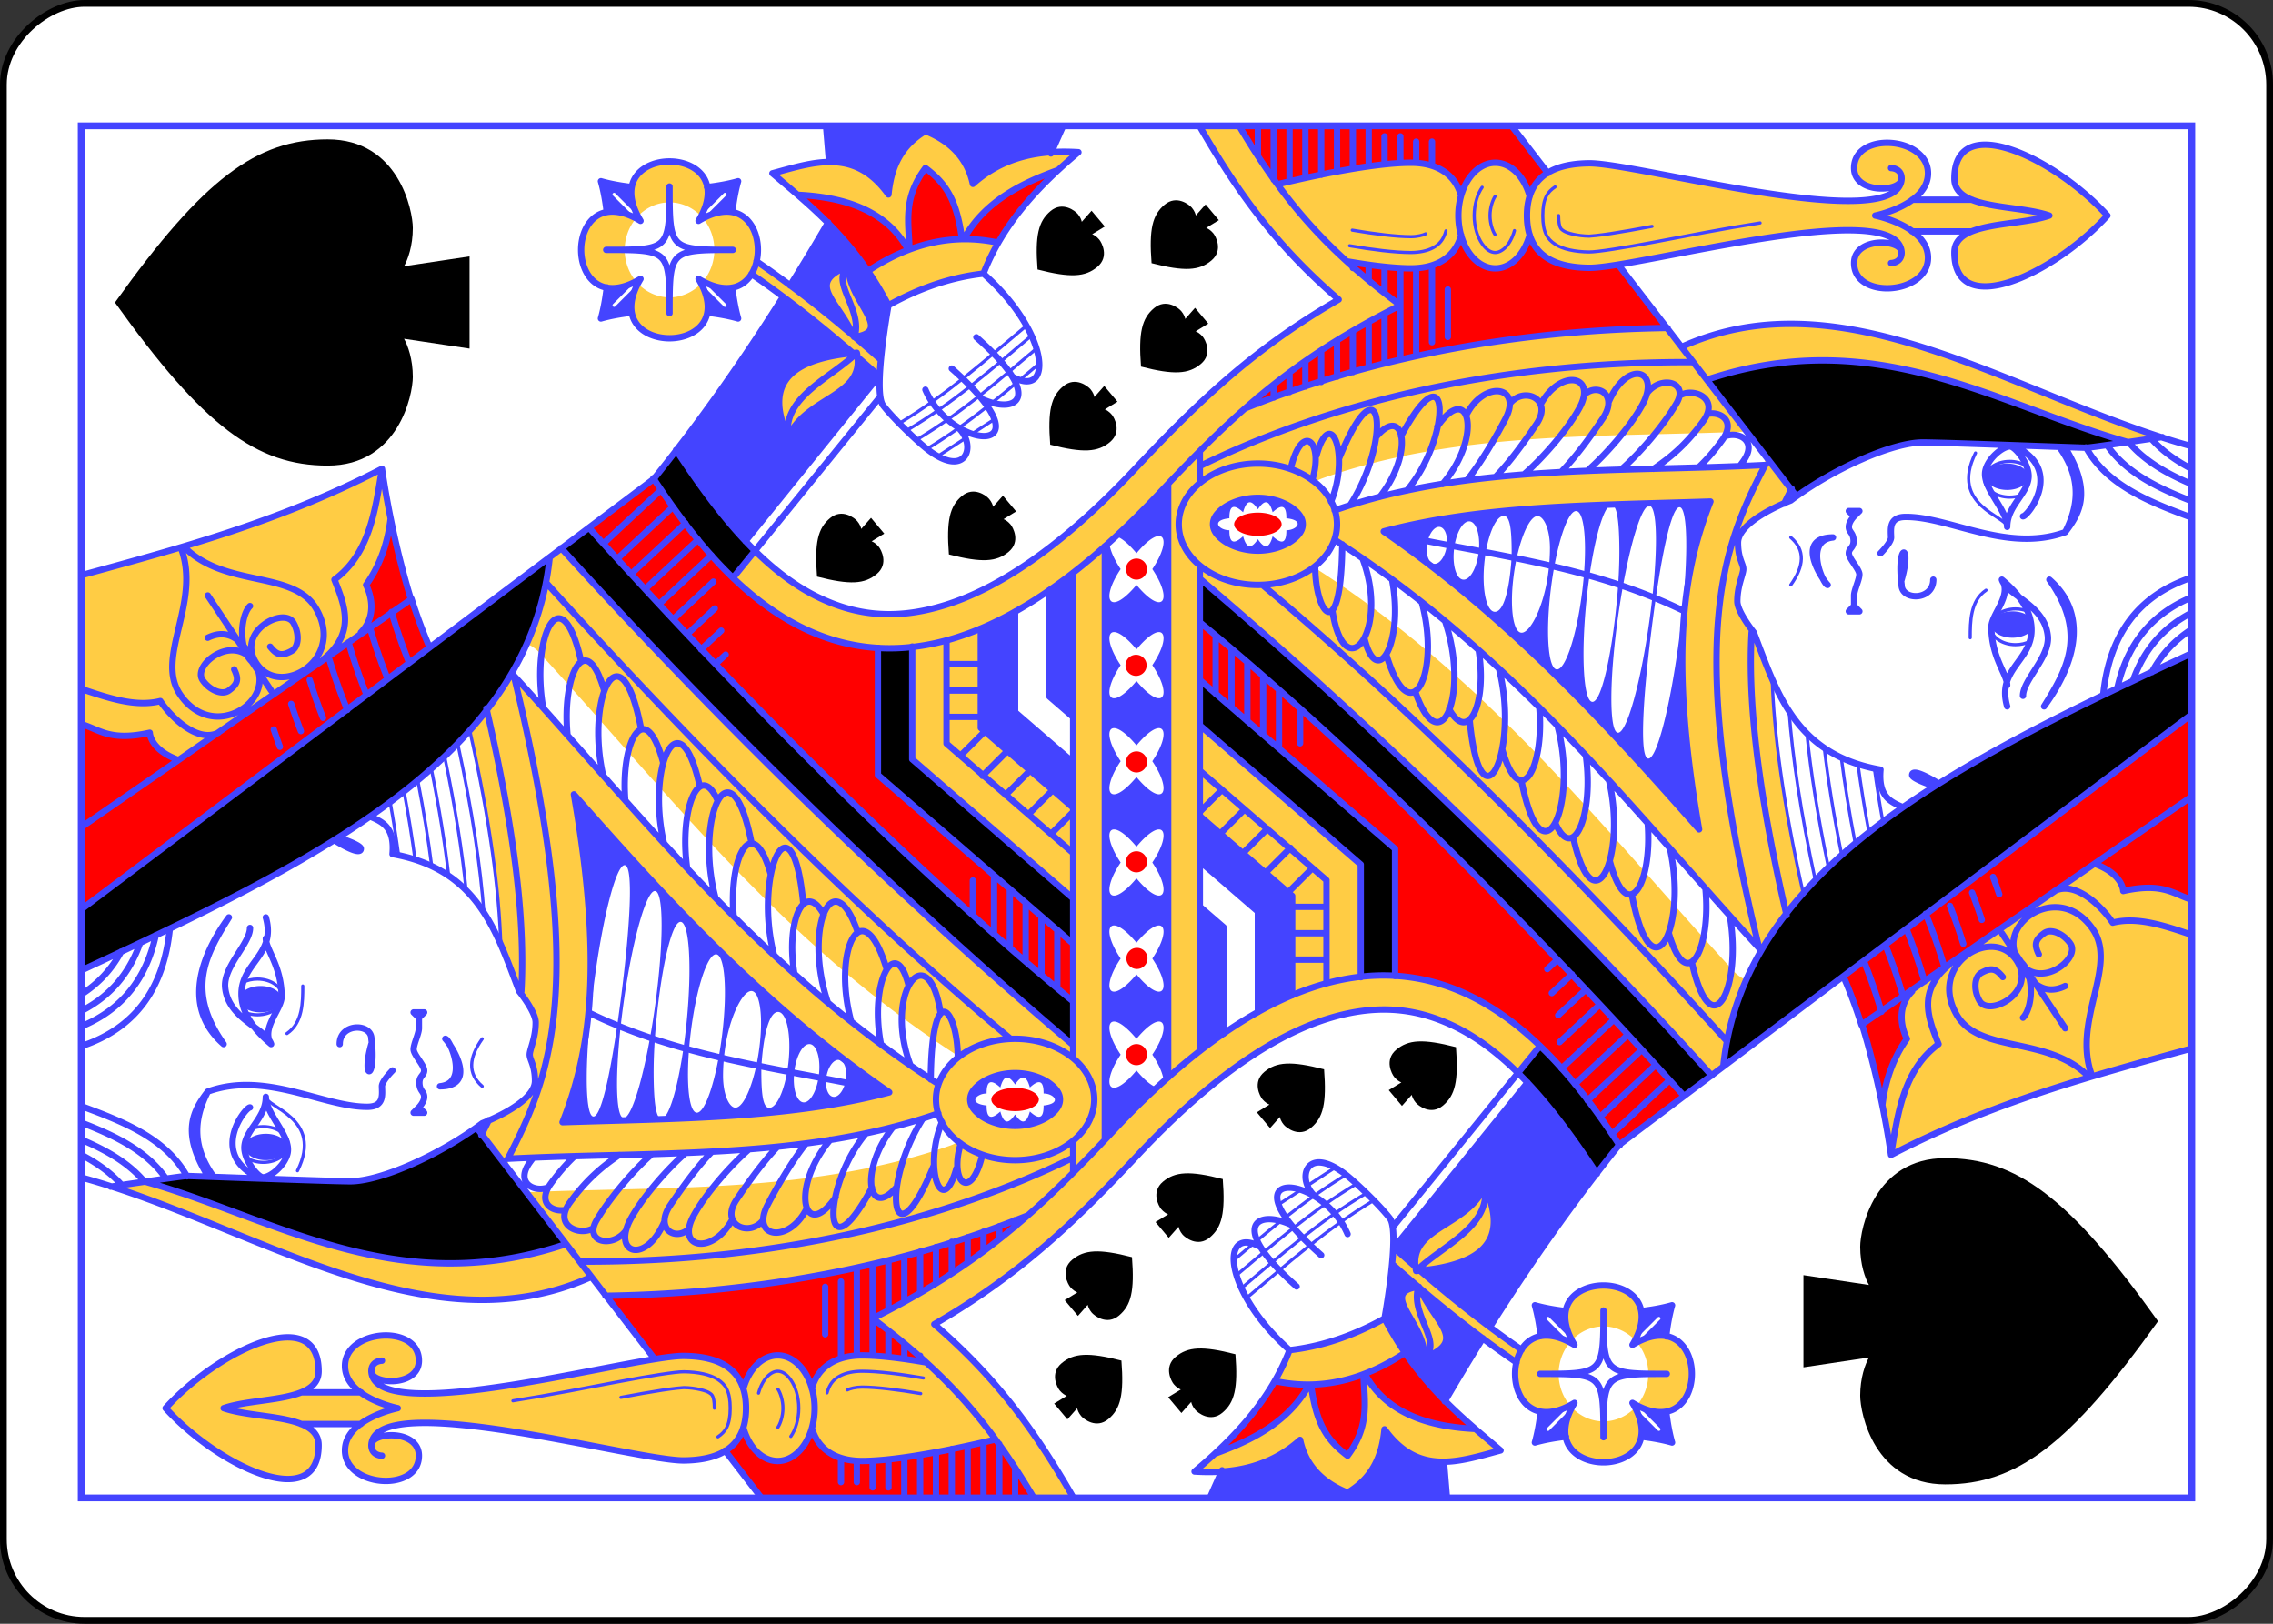 <?xml version="1.0" encoding="UTF-8" standalone="no"?>
<svg
   class="card"
   face="QS"
   height="2.5in"
   preserveAspectRatio="none"
   viewBox="-120 -168 336 240"
   width="3.5in"
   version="1.1"
   id="svg72"
   sodipodi:docname="QSr.svg"
   inkscape:version="1.1.2 (b8e25be833, 2022-02-05)"
   xmlns:inkscape="http://www.inkscape.org/namespaces/inkscape"
   xmlns:sodipodi="http://sodipodi.sourceforge.net/DTD/sodipodi-0.dtd"
   xmlns:xlink="http://www.w3.org/1999/xlink"
   xmlns="http://www.w3.org/2000/svg"
   xmlns:svg="http://www.w3.org/2000/svg">
  <rect x="-120" y="-168" width="336" height="240" fill="#333333" stroke="none"/>
  <sodipodi:namedview
     id="namedview74"
     pagecolor="#ffffff"
     bordercolor="#666666"
     borderopacity="1.0"
     inkscape:pageshadow="2"
     inkscape:pageopacity="0.0"
     inkscape:pagecheckerboard="0"
     inkscape:document-units="in"
     showgrid="false"
     inkscape:zoom="1.5446429"
     inkscape:cx="168"
     inkscape:cy="120.41618"
     inkscape:window-width="1366"
     inkscape:window-height="705"
     inkscape:window-x="-8"
     inkscape:window-y="-8"
     inkscape:window-maximized="1"
     inkscape:current-layer="svg72" />
  <defs
     id="defs36">
    <symbol
       id="SSQ"
       viewBox="-600 -600 1200 1200"
       preserveAspectRatio="xMinYMid">
      <path
         d="m 0,-500 c 350,250 460,400 460,600 0,200 -200,240 -250,240 -100,0 -155,-55 -110,-40 l 30,200 h -260 l 30,-200 c 45,-15 -10,40 -110,40 -50,0 -250,-40 -250,-240 0,-200 110,-350 460,-600 z"
         fill="#000000"
         id="path2" />
    </symbol>
    <symbol
       id="SQ6"
       preserveAspectRatio="none"
       viewBox="0 0 1300 2000">
      <path
         stroke="#4444ff"
         stroke-linecap="round"
         stroke-linejoin="round"
         stroke-width="3"
         fill="none"
         d="m 986.603,811.202 17.525,26.837 m 3.576,5.477 14.288,21.88 m -28.503,-64.528 c 12.595,20.813 26.365,39.794 40.672,57.94 m 3.681,4.637 c 6.057,7.579 12.2,15.026 18.38,22.414 m 3.579,4.268 c 4.936,5.872 9.889,11.716 14.837,17.57 m -72.351,-116.419 c 25.655,42.892 56.331,77.957 86.527,113.771 m -77.496,-122.804 c 26.598,44.899 58.724,81.183 90.152,118.553 M 1018.211,775.405 C 1045.438,820.52 1078.197,857.015 1110,895 M 91.99,409.09 c 5.346,34.4 12.365,69.897 17.979,99.543 5.614,29.646 9.608,54.847 9.523,62.492 -0.145,13.187 -2.604,25.095 -7.352,32.221 C 107.393,610.471 101.334,615 85,615 68.666,615 62.607,610.471 57.859,603.346 m 37.371,-91.922 c 2.783,14.698 5.162,28.283 6.813,38.99 1.65,10.708 2.461,19.517 2.449,20.547 -0.126,11.422 -3.037,21.371 -4.834,24.068 -1.554,2.333 -1.961,2.671 -3.316,3.332 C 94.986,599.022 91.781,600 85,600 m 14.244,41.859 C 113.484,645.758 120,654.053 120,660 c 0,3.875 -2.134,8.183 -8.246,12.461 C 105.642,676.739 95.97,680 85,680 74.03,680 64.358,676.739 58.246,672.461 m 41.23,34.303 c 8.836,2.486 12.848,6.436 15.93,11.998 C 118.488,724.324 120,732.046 120,740 c 0,15.201 -2.706,36.775 -6.41,58.111 M 102.949,660.283 C 99.903,662.338 92.86,665 85,665 c -7.997,0 -15.198,-2.76 -18.152,-4.828 m 35.438,65.859 C 103.523,728.265 105,733.947 105,740 c 0,13.42 -2.566,34.674 -6.189,55.545 M 726.76,368.279 C 639.854,387.672 574.693,396.008 524.839,397.575 M 715.613,356.589 C 649.941,370.779 597.123,378.462 554.168,381.631 m 148.87,-37.371 c -49.768,10.383 -91.885,16.912 -127.756,20.523 M 690.788,331.769 c -38.303,7.698 -71.908,13.042 -101.508,16.491 m 90.858,-29.388 c -30.036,5.827 -57.089,10.165 -81.515,13.253 m 71.583,-26.359 c -23.347,4.37 -44.834,7.816 -64.642,10.458 m 54.01,-23.508 c -18.048,3.239 -34.946,5.91 -50.783,8.073 M 390,380 c 11.945,-13.956 27.221,-12.698 45,0 m 5,-185 c 10,15 30,15 45,15 m -175,-5 c 50,25 60,-30 70,-30 m -29.98,-12.945 c 1.143,3.178 1.786,6.766 1.786,10.564 0,13.036 -7.581,23.604 -16.933,23.604 -9.352,0 -16.933,-10.568 -16.933,-23.604 0,-5.798 1.5,-11.108 3.988,-15.217 m 166.631,-3.796 c 1.908,3.82 3.026,8.463 3.026,13.47 0,13.036 -7.581,23.604 -16.933,23.604 -9.352,0 -16.933,-10.568 -16.933,-23.604 0,-4.033 0.725,-7.829 2.004,-11.149"
         id="path5" />
      <use
         xlink:href="#SSQ"
         height="90"
         width="90"
         transform="rotate(-40,1839.128,-1080.183)"
         id="use7"
         x="0"
         y="0" />
      <use
         xlink:href="#SSQ"
         height="90"
         width="90"
         transform="rotate(-40,1990.491,-1034.426)"
         id="use9"
         x="0"
         y="0" />
      <use
         xlink:href="#SSQ"
         height="90"
         width="90"
         transform="rotate(-40,1927.754,-904.799)"
         id="use11"
         x="0"
         y="0" />
      <use
         xlink:href="#SSQ"
         height="90"
         width="90"
         transform="rotate(-40,1772.612,-846.143)"
         id="use13"
         x="0"
         y="0" />
      <use
         xlink:href="#SSQ"
         height="90"
         width="90"
         transform="rotate(-40,1588.733,-751.274)"
         id="use15"
         x="0"
         y="0" />
      <use
         xlink:href="#SSQ"
         height="90"
         width="90"
         transform="rotate(-40,1406.516,-784.925)"
         id="use17"
         x="0"
         y="0" />
    </symbol>
    <symbol
       id="SQ5"
       preserveAspectRatio="none"
       viewBox="0 0 1300 2000">
      <path
         stroke="#4444ff"
         stroke-linecap="round"
         stroke-linejoin="round"
         stroke-width="6"
         fill="none"
         d="M 435,885 A 57.5,75 0 0 1 377.5,960 57.5,75 0 0 1 320,885 57.5,75 0 0 1 377.5,810 57.5,75 0 0 1 435,885 v 0 m -17.923,55 h 458.949 m -567.756,0 h 28.757 m 2.463,30 H 901.478 M 131.845,543.196 351.035,374.589 M 6.9310566e-5,644.615 44.832,610.129 M 1138.166,665.182 c -60.174,-37.999 -118.041,-78.629 -172.87,-122.725 m 243.284,165.45 c -20.188,-11.785 -40.16,-23.815 -59.891,-36.121 M 557.518,-3.5577172e-4 965.446,542.578 M 1299.729,1059.765 c -68.477,39.278 -116.733,76.573 -164.284,131.813 -44.949,-77.848 -93.918,-130.607 -160.209,-192.689 -76.06,-71.231 -114.274,-131.591 -129.371,-180.426 -15.097,-48.834 -8.908,-86.603 7.949,-120.969 28.317,-57.727 91.513,-102.355 139.07,-133.864 M 499.685,0.037 C 598.837,212.453 698.514,423.778 890.342,443.851 M 364.365,812.312 C 320.077,685.414 328.509,542.63 321.336,404.177 c 76.717,39.852 163.357,77.441 457.882,5.761 C 644.587,533.127 501.693,642.054 392.457,811.847 M 355.977,456.125 c 29.63,11.748 64.921,21.562 110.043,25.154 51.306,4.084 115.563,0.486 200.578,-14.406 -98.578,87.128 -198.392,177.482 -282.246,298.861 -24.965,-94.927 -24.797,-201.063 -28.375,-309.609 v 0 M 867.343,440.406 C 719.63,574.076 560.439,730.575 436.094,879.438 M 223.892,472.869 c -0.823,183.169 37.986,343.482 98.116,466.271 M 191.498,496.713 c 2.086,150.922 30.405,286.392 75.553,398.739 M 429.507,939.468 C 578.783,763.04 746.552,593.77 899.911,454.841 M 470.355,940.012 C 595.553,787.076 764.145,621.017 918.956,481.379 M 525,940 685,755 H 805.419 M 567.926,940.05 699.861,787.5 H 806.65 M 611.465,939.39 714.723,820 h 97.264 M 654.392,939.439 729.584,852.5 h 93.897 M 697.397,939.399 744.445,885 h 95.046 M 740.075,939.736 759.307,917.5 H 860 M 906.392,629.423 1063.785,756.677 M 871.924,617.813 1043.244,757.011 M 459.619,481.348 C 414.869,573.513 406.452,669.627 385,765 M 303.656,-0.002 C 259.093,162.789 138.614,327.078 209.423,483.473 m 30.677,-25.194 C 187.085,297.86 265.541,182.854 300.096,58.96 M 805.811,330.134 c 14.888,-6.445 30.422,-12.16 46.149,-17.214 M 0.097,902.739 C 71.866,860.067 117.037,820.617 170,750 c 50,100 99.857,155.164 176.979,227.389 281.561,263.684 94.151,409.611 -13.084,480.469 M 377.5,842.5 c 4.423,0 9.318,2.003 14.867,9.24 C 397.916,858.978 402.5,871.022 402.5,885 c 0,13.978 -4.584,26.022 -10.133,33.26 C 386.818,925.497 381.923,927.5 377.5,927.5 c -4.423,0 -9.318,-2.003 -14.867,-9.24 C 357.084,911.022 352.5,898.978 352.5,885 c 0,-13.978 4.584,-26.022 10.133,-33.26 C 368.182,844.503 373.077,842.5 377.5,842.5 v 0 M 1130,765 c 16.819,30.213 26.654,60.208 30,90 47.231,18.324 82.887,51.837 115,90 2.342,-37.044 -4.297,-71.387 -30,-100 23.35,-4.999 40.003,-20.019 50,-45 -14.528,-24.402 -35.976,-32.699 -60,-35 44.875,-32.167 30.267,-71.339 20,-110 -32.963,38.744 -63.867,77.98 -125,110 v 0 m 170,-59.167 -34.324,2.86 m 34.324,221.862 -26.171,-11.632 m -81.102,-82.498 c 37.699,20.42 54.567,59.519 65.28,89.01 M 1182.969,784.923 c 26.555,-0.869 48.454,-6.172 77.031,15.077 -14.637,19.516 -30.136,29.721 -67.201,34.643 m 41.83,-155.485 c -1.994,40.389 -12.783,83.276 -52.204,104.577 m -20.082,-38.311 c 26.538,39.875 36.074,80.877 26.979,123.434 M 1130,765 c 0,0 -82.168,-15 -95,-5 -12.832,10 -32.969,31.307 -40,40 -31.97,39.527 3.645,49.729 20,30 m 35,-30 c -59.312,25.45 -64.226,120.615 20,25 m -28.807,28.529 c -14.944,32.294 0.758,60.301 58.5,-5.248 m -37.508,34.31 C 1040.994,921.292 1103.755,918.144 1160,855 m -96.748,-99.2 c 33.572,-37.624 66.287,-76.827 96.446,-120.735 m -81.24,122.622 c 32.493,-36.683 64.095,-75.006 93.255,-117.826 M 1085,735 c -4.952,-58.002 -25.404,-90.068 -80,-65 38.526,16.691 38.617,74.158 80,65 v 0 m -80,-65 c 37.807,-6.254 56.14,40.797 80,65 m 15,-2.668 c 35,-15 50.673,-47.071 67.282,-5 -32.282,-2.084 -62.282,45 -67.282,5 v 0 m 0.066,0.514 c 26.326,8.267 52.462,-23.905 67.216,-5.514 M 1155,585 C 1080,630 1080,485 1155,530 c -45,-75 100,-75 55,0 75,-45 75,100 10e-5,55 45,75 -100,75 -55,10e-6 v 0 M 1242.5,557.5 c -60,0 -60,0 -60,-60 0,60 0,60 -60,60 60,0 60,0 60,60 0,-60 0,-60 60,-60 v 0 m -119.526,-36.157 c -1.248,-10.594 -3.073,-20.44 -5.474,-28.843 8.577,2.45 18.654,4.3 29.498,5.55 m -0.243,118.928 c -10.751,1.249 -20.742,3.09 -29.255,5.522 2.422,-8.479 4.258,-18.424 5.507,-29.126 m 118.941,-0.388 c 1.25,10.85 3.1,20.933 5.552,29.514 -8.414,-2.404 -18.273,-4.23 -28.883,-5.478 m -0.041,-119.038 c 10.625,-1.248 20.499,-3.076 28.924,-5.483 -2.415,8.453 -4.247,18.364 -5.495,29.029 M 357.959,386.261 c -4.785,-2.306 -9.524,-4.688 -14.283,-7.126 m 404.393,4.804 C 622.451,413.088 538.889,420.538 479.792,417.078 m -123.802,39.051 c 29.627,11.745 64.914,21.559 110.029,25.15 51.303,4.084 115.556,0.486 200.564,-14.404 C 568.012,554 468.16,644.256 384.25,765.713 359.238,670.907 359.539,564.676 355.99,456.129 v 0 M 85,135 c 10.787,31.13 5,90 35,90 65,0 20,-95 -35,-145 -55,50 -100,145 -35,145 30,0 24.213,-58.87 35,-90 v 0 M 40,285 c 0,0 0,-10 10,-10 12.881,0 15,45 -10,45 -35,0 -30,-70 5,-70 30,0 40,50 40,50 0,0 10,-50 40,-50 35,0 40,70 5,70 -25,0 -22.881,-45 -10,-45 10,0 10,10 10,10 m -10,-10 c -55,2.668 15,250 14.491,296.289 C 134.168,600.673 125,630 85,630 45,630 35.832,600.673 35.509,571.289 35,525 105,277.668 50,275 m 20,-10.016 v -56.65 m 30,56.855 v -56.445 m 3.206,418.649 C 121.818,632.488 135,645.167 135,660 c 0,19.33 -22.386,35 -50,35 -27.614,0 -50,-15.67 -50,-35 0,-14.83 13.177,-27.506 31.782,-32.604 M 65.931,692.476 C 41.675,699.577 35,720.74 35,740 c 0,36.244 13.136,96.133 20.364,126.343 M 128.369,800.677 C 132.147,778.914 135,756.89 135,740 c 0,-19.399 -6.772,-40.731 -31.462,-47.677 M 256.892,885 h 6.386 M 1.1417102e-4,885 28.737,885 M 245.572,870 h 11.901 M 2.5229169e-5,870 51.088,870 M 233.67,855 h 18.578 M 4.1609595e-5,855 52.54,855 M 222.93,840 h 24.093 M 7.6084636e-5,840 49.347,840 M 212.771,825 h 29.898 M 4.2336546e-5,825 46.444,825 M 203.192,810 h 34.543 M 4.0905762e-6,810 43.541,810 M 194.483,795 h 38.897 m -103.918,0 h 5.225 M -3.8457096e-5,795 40.638,795 M 186.065,780 h 42.961 m -97.242,0 h 14.514 M -3.1733115e-5,780 38.316,780 M 178.228,765 h 46.734 m -91.146,0 h 24.673 M 10,765 h 26.284 m 98.403,-15 h 86.502 M 10,750 H 34.543 M 134.977,735 h 83.018 M 15,735 h 20.123 m 97.532,-15 H 205 M 15,720 H 37.845 M 155,705 h 45 M 325,510 c -11.823,-17.571 -24.455,-31.947 -45.421,-47.163 -21.678,-15.732 -32.015,9.636 -23.863,22.705 M 325,540 c -13.684,-15.717 -40.727,-39.318 -62.257,-51.807 -20.397,-11.832 -26.523,15.099 -9.535,27.995 m 73.441,56.351 c -13.684,-15.717 -40.423,-39.856 -62.257,-51.807 -33.042,-18.086 -43.839,14.159 -2.743,31.807 m 68.033,79.606 c -13.684,-15.717 -40.423,-39.856 -62.257,-51.807 -30.812,-16.866 -37.656,16.866 -5.116,35.807 m 65.759,-18.456 c -13.861,-13.59 -33.316,-27.705 -50.773,-39.513 -22.074,-14.931 -34.105,4.474 -22.836,17.226 m 77.737,83.987 c -13.77,-13.233 -32.62,-26.885 -49.583,-38.358 -24.045,-16.263 -36.173,12.272 -19.252,25.316 m 72.12,40.26 C 319.244,673.642 295.514,659.744 277.425,650.338 c -31.27,-16.261 -36.887,20.479 -3.298,37.121 m 65.316,22.485 C 293.812,671.344 241.204,684.642 285,715 m 60.578,28.858 c -49.783,-42.234 -140.14,-42.27 -51.454,5.5 m 65.03,48.069 C 296.308,757.356 217.415,767.986 315.257,808.088 m 40.895,7.628 c -43.416,-18.163 -92.791,0.21 -43.971,13.658 m 23.615,4.177 c -36.462,-11.384 -55.926,9.427 -11.424,20.211 m -0.735,-386.375 c -7.192,-7.586 -15.51,-14.892 -25.859,-22.401 -17.521,-12.715 -26.719,0.327 -25.123,12.489 m 49.503,-29.247 c -1.318,-1.002 -2.67,-2.006 -4.059,-3.014 -19.412,-14.087 -28.607,3.442 -24.227,16.361 m 57.628,327.772 c -41.829,-32.623 -87.13,-22.987 -57.826,2.599 m 102.835,33.088 c 97.552,1.04 65.936,25.615 21.194,25.634 m -7.5,-44.952 c 31.879,-11.92 60.58,-9.172 74.958,-1.629 16.817,8.823 14.04,24.205 -26.164,30.349 M 430.55,757.732 c 58.577,-11 103.695,13.949 55.485,26.189 m -34.411,-54.317 c 67.421,-18.097 125.455,10.742 49.426,33.663 m -31.897,-55.65 c 69.253,-23.471 135.427,4.475 67.152,28.145 m -39.269,-60.029 c 50.502,-8.008 88.675,9.666 55.551,28.022 m -38.523,-47.188 c 77.254,-19.945 157.955,17.262 48.763,27.753 m -11.91,-66.01 c 57.176,-5.002 100.009,18.027 40.226,35.034 m -22.25,-52.405 c 75.248,-19.798 151.842,14.609 51.224,34.336 m -23.275,-61.119 c 55.645,-7.643 102.468,11.747 64.246,28.765 m -40.349,-50.813 c 71.57,-16.516 140.665,14.62 53.46,34.064 m -13.463,-70.602 c 57.115,-4.525 99.001,18.874 36.455,35.786 m -12.802,-56.768 c 73.88,-16.895 144.864,16.899 43.681,36.081 m -5.273,-69.844 c 57.765,-5.504 101.75,17.66 42.025,34.797 M 748.431,437.765 c 68.018,-11.92 127.591,17.439 43.802,36.027 M 645.552,273.862 C 640.452,285.479 635.593,297.26 610,295 c -14.372,81.302 -73.773,98.388 -130,120 0,0 -19.419,15.646 -29.419,15.646 C 435.581,430.646 425,425 420,425 c -5,0 -10,5 -25,5 -15,0 -30,-25 -40,-50 -30,-40 -55,-96.045 -55,-125 0,-20 5.003,-149.999 5,-155 -0.002,-3.089 -5.728,-42.446 -10.104,-72.074 m 328.037,212.395 C 616.616,250.552 609.194,264.742 615,265 c 2.734,0.121 6.97,-10.378 10.244,-19.906 m 278.917,249.721 50.564,54.175 m -64.734,-40.786 48.735,52.216 m -63.377,-39.332 48.019,51.449 m -61.73,-37.568 46.154,49.451 m -60.775,-36.544 45.963,49.246 m -60.147,-35.872 35.288,37.809 m -49.458,-24.419 24.026,25.742 m -38.824,-13.026 17.842,19.116 m -31.643,-5.332 8.928,9.566 M 482.759,925 h 55.419 m -42.282,-15 h 55.008 m -42.693,-15 h 55.829 m -42.693,-15 h 55.419 m -42.282,-15 h 55.419 M 552.956,845 H 585 m 205,-25 v 32.5 M 765,820 v 32.5 M 740,820 v 32.5 m -36.732,-19.232 22.578,22.578 m -41.757,-1.757 23.399,23.399 m -41.552,-1.552 22.783,22.783 m -40.525,-0.525 22.578,22.578 m -41.552,-1.552 20.731,20.731 M 791.296,310.755 c 15.63,-6.297 31.834,-11.835 48.115,-16.69 m -63.254,-3.714 c 15.845,-6.355 32.273,-11.933 48.765,-16.813 m -64.099,-3.053 c 16.181,-6.504 32.973,-12.196 49.824,-17.161 m -64.098,-1.096 c 16.426,-6.796 33.542,-12.736 50.759,-17.91 m -58.186,-5.144 c 11.718,-4.608 23.734,-8.797 35.842,-12.6 m -48.416,-8.347 c 8.464,-3.276 17.075,-6.335 25.756,-9.191 m -40.617,-10.697 c 5.395,-2.008 10.857,-3.949 16.37,-5.825 M 900.409,94.432 C 848.546,114.254 796.728,69.77 761.432,93.622 715,125 755,185 789.335,165.189 821.135,146.84 790,105 775,115 c -9.303,6.202 -14.888,18.309 -10,25 6.18,8.459 10.489,9.628 20,5 M 901.467,97.133 C 861.761,135.456 879.347,201.012 842.741,222.521 794.423,250.91 757.503,188.968 790.171,166.514 c 30.256,-20.796 54.606,25.324 39.12,34.554 -9.604,5.724 -22.937,5.55 -26.869,-1.743 -4.972,-9.221 -4.172,-13.613 4.102,-20.203 M 765,180 855,120 m -10,40 c -10,-10 -45.467,-11.357 -55,5 22.008,-11.038 34.763,-24.757 25,-45 m -20,110 c 25,30 50,20 75,10 24.055,32.765 64.661,38.666 105,45 M 725,130 C 715,110 740,85 755,75 749.149,51.949 757.707,26.01 766.594,0.005 M 700,90 c 10,-25 25,-25 25,-25 -8.483,-38.172 3.289,-47.867 8.187,-64.931 M 427.964,0.018 C 445.065,51.748 483.313,78.4 539.319,83.994 M 446.671,0.044 C 462.631,38.844 492.036,61.7 533.14,70.683 M 461.245,0.016 C 475.225,27.447 496.929,45.719 525.584,55.748 M 476.996,0.108 C 487.38,16.454 500.998,28.964 517.636,37.894 M 371.264,0.044 C 356.344,40.197 340.918,80.075 304.697,100.286 M 355.609,0.044 C 343.343,31.804 329.139,61.846 302.671,80.299 M 339.571,0.021 C 329.734,23.196 317.891,44.53 299.715,59.884 M 325.157,0.084 C 317.465,14.722 308.277,27.965 296.268,38.544 M 305,120 c 41.102,-25.066 61.561,-14.287 80,0 20,55 -15,110 -14.419,151.676 0.216,15.477 11.727,13.449 19.419,13.324 4.999,-0.081 15,10 15,10 M 305,125 c 29.586,-20.976 55.476,-17.507 80,-5 m 45,125 c 20,0 20,30 5,30 -40,5 -40,-10 -5,0 m -65,40 v 10 l 5,-5 -5,-5 v 0 m 90,5 5,-5 v 10 l -5,-5 v 0 m -85,0 c 0,0 5,5 10,5 5,0 5.244,-4.01 12.322,-4.485 C 400,320 400,325 405,325 c 5,0 15,-10 20,-10 5,0 15,5 20,5 h 10 m -65,20 c 3.07,28.452 45.614,8.689 45,5 -5,5 -44.772,31.851 -45,-5 v 0 m 40,-205 c 51.536,-36.719 85.865,-16.182 120,5 -35.405,-25.982 -85,-45 -120,-5 v 0 m 110,25 C 525,160 503.53,134.615 483.614,136.451 453.799,139.2 445,175 430,180 447.935,158.592 463.794,151.781 478.07,151.935 507.274,152.251 515,185 550,175 m -120,5 c 15,-10 32.809,10.043 45.174,9.945 C 504.082,189.717 519.494,175 530,175 m -150,0 c -20,0 -30.874,-19.165 -47.032,-20.29 -12.341,-0.86 -29.195,12.612 -29.195,17.612 0,7.071 11.237,20.708 22.743,23.258 C 342.908,199.214 362.812,175.349 380,175 v 0 m -75,-10 c 22.643,-42.75 64.953,-9.492 65,-5 m 450,105 c 15,15 35,10 45,5 20.519,14.656 42.757,20.72 62.683,23.229 m -75.816,19.108 C 895.106,299.118 938.831,290.348 975,285 924.901,188.223 899.901,94.153 874.117,-0.002 M 851.867,312.337 C 895.106,299.118 938.831,290.348 975,285 924.901,188.223 899.901,94.153 874.117,-0.002 M 851.013,311.998 635.367,-2.4089679e-4 M 927.653,293.265 C 907.757,290.72 885.519,284.656 865,270 c -10,5 -30,10 -45,-5"
         id="path20" />
    </symbol>
    <symbol
       id="SQ4"
       preserveAspectRatio="none"
       viewBox="0 0 1300 2000">
      <path
         fill="#000000"
         d="M 499.674,0 C 598.831,212.426 698.516,423.784 891.078,444.248 L 557.508,0 Z M 299.898,59.855 C 265.541,182.854 187.085,297.86 240.1,458.279 L 349.875,372.945 C 322.205,333.641 300,282.29 300,255 c 0,-20 5.003,-149.999 5,-155 -10e-4,-2.004 -2.411,-19.274 -5.102,-40.145 z M 899.91,454.842 C 746.551,593.77 578.784,763.041 429.508,939.469 l 40.848,0.543 C 595.553,787.076 764.144,621.017 918.955,481.379 Z m 65.791,87.457 c -28.872,19.187 -64.125,44.128 -93.979,75.523 l 25.551,20.043 c 30.23,-29.844 65.96,-54.59 95.6,-73.979 -9.281,-6.879 -18.471,-14.107 -27.172,-21.588 z M 685,755 525.102,939.883 570,940 699.861,787.5 H 806.65 L 805,755 Z"
         id="path23" />
    </symbol>
    <symbol
       id="SQ3"
       preserveAspectRatio="none"
       viewBox="0 0 1300 2000">
      <path
         fill="#4444ff"
         d="m 472.5,150 a 12.5,20 0 0 0 -12.5,20 12.5,20 0 0 0 12.5,20 12.5,20 0 0 0 12.5,-20 12.5,20 0 0 0 -12.5,-20 z m -140,5 a 12.5,20 0 0 0 -12.5,20 12.5,20 0 0 0 12.5,20 12.5,20 0 0 0 12.5,-20 12.5,20 0 0 0 -12.5,-20 z m 23.49,301.129 c 3.549,108.548 3.248,214.779 28.26,309.584 83.91,-121.457 183.762,-211.713 282.334,-298.838 -85.008,14.89 -149.262,18.489 -200.564,14.404 -45.115,-3.592 -80.402,-13.405 -110.029,-25.15 z m 42.926,22.922 c 22.576,0.103 52.528,2.344 83.498,6.246 65.746,8.284 118.153,21.659 117.055,29.873 -1.098,8.214 -56.309,5.079 -122.053,-3.205 -65.739,-8.284 -117.118,-18.579 -116.027,-26.793 0.534,-4.02 14.072,-6.229 37.527,-6.121 z M 1117.5,492.5 c 2.401,8.404 4.227,18.249 5.475,28.844 v 0.361 c 7.388,-1.364 16.465,0.084 27.232,5.623 l -21.267,-21.268 a 1.5,1.5 0 0 1 1.045,-2.576 1.5,1.5 0 0 1 1.076,0.455 l 21.268,21.268 c -5.529,-10.748 -6.981,-19.813 -5.629,-27.193 -10.729,-1.249 -20.702,-3.086 -29.199,-5.514 z m 130,0 c -8.425,2.407 -18.299,4.234 -28.924,5.482 h -0.279 c 1.361,7.386 -0.087,16.461 -5.623,27.223 l 21.266,-21.266 a 1.5,1.5 0 0 1 1.031,-0.453 1.5,1.5 0 0 1 1.09,2.574 l -21.267,21.268 c 10.757,-5.534 19.827,-6.984 27.211,-5.627 v -0.172 c 1.249,-10.665 3.081,-20.576 5.496,-29.029 z m -853.6,15.258 c 20.384,0.103 47.429,2.344 75.393,6.246 59.364,8.284 106.684,21.659 105.691,29.873 -0.993,8.214 -49.917,8.157 -109.277,-0.127 -59.364,-8.284 -106.684,-21.659 -105.691,-29.873 0.486,-4.019 12.709,-6.227 33.885,-6.119 z m 7.695,34.68 c 15.094,-0.075 32.615,0.814 50.479,2.562 51.501,5.041 94.008,14.752 93.676,23.004 -0.329,8.252 -42.347,10.855 -93.85,5.814 C 400.399,568.778 358.918,558.002 359.25,549.75 c 0.203,-5.087 15.52,-7.179 42.346,-7.312 z m 590.814,21.094 c -26.288,17.831 -58.004,39.716 -85.844,65.822 L 1063.252,755.799 c 5.929,-6.645 11.831,-13.341 17.697,-20.102 C 1043.571,740.317 1042.225,686.128 1005,670 c 53.451,-24.542 74.165,5.695 79.658,61.402 18.288,-21.222 36.203,-43.132 53.461,-66.25 -50.496,-31.89 -99.368,-65.632 -145.709,-101.621 z m 92.248,167.871 c -1.235,1.434 -2.47,2.867 -3.709,4.295 1.306,-0.161 2.653,-0.388 4.051,-0.697 -0.104,-1.216 -0.224,-2.404 -0.342,-3.598 z m -21.406,24.396 1.324,1.023 C 1092.824,758.22 1130,765 1130,765 c 33.235,-17.408 57.528,-36.95 78.082,-57.385 -19.956,-11.655 -39.702,-23.553 -59.211,-35.719 -15.553,20.888 -31.646,40.782 -48.066,60.072 34.429,-15.142 49.998,-46.38 66.478,-4.637 -32.143,-2.075 -62.02,44.581 -67.213,5.5 -7.149,8.386 -14.356,16.663 -21.611,24.854 z M 399.885,574.988 c 12.139,-0.075 26.23,0.814 40.598,2.562 41.421,5.041 74.783,15.817 74.516,24.068 -0.265,8.252 -34.059,10.855 -75.48,5.814 -41.421,-5.041 -74.783,-15.817 -74.516,-24.068 0.164,-5.087 13.308,-8.243 34.883,-8.377 z m 814.908,12.684 21.267,21.268 a 1.5,1.5 0 1 1 -2.121,2.121 l -21.266,-21.266 c 5.537,10.764 6.984,19.84 5.621,27.227 h 0.322 c 10.609,1.248 20.468,3.074 28.883,5.479 -2.428,-8.497 -4.263,-18.47 -5.512,-29.199 -7.381,1.352 -16.447,-0.099 -27.195,-5.629 z m -64.588,0.002 c -10.75,5.53 -19.816,6.98 -27.197,5.627 v 0.072 c -1.249,10.702 -3.085,20.648 -5.508,29.127 8.498,-2.428 18.47,-4.265 29.199,-5.514 -1.352,-7.38 0.1,-16.446 5.629,-27.193 l -21.268,21.268 a 1.5,1.5 0 1 1 -2.121,-2.121 z M 399.951,608.221 c 7.756,-0.014 16.339,0.596 25.049,1.779 30.51,4.147 55.198,16.746 55.244,25 0.049,8.255 -24.648,11.585 -55.16,7.438 -30.51,-4.147 -55.282,-14.199 -55.328,-22.453 -0.032,-5.623 11.687,-11.731 30.195,-11.764 z m 2.941,36.283 c 3.928,-0.016 8.001,0.151 12.107,0.496 25.086,2.107 44.778,7.028 45.422,14.979 0.643,7.95 -19.171,12.686 -44.256,10.578 -25.086,-2.107 -45.944,-10.261 -46.588,-18.211 -0.523,-6.467 13.793,-7.764 33.314,-7.842 z m -6.371,30.781 c 1.538,10e-4 3.102,0.061 4.674,0.18 15.244,1.152 28.128,7.433 28.779,14.027 0.652,6.595 -11.178,11.008 -26.422,9.855 -15.244,-1.152 -28.128,-7.433 -28.779,-14.027 -0.573,-5.812 8.608,-10.048 21.748,-10.035 z m -2.721,30.471 c 0.975,0.002 1.966,0.05 2.963,0.145 9.661,0.914 17.828,5.899 18.242,11.133 0.413,5.235 -7.086,8.737 -16.748,7.822 -9.661,-0.914 -17.828,-5.899 -18.242,-11.133 -0.364,-4.614 5.455,-7.977 13.785,-7.967 z m 906.199,0.078 -34.277,2.855 c 0.225,20.003 -6.783,39.153 -30.719,56.311 24.024,2.301 45.472,10.598 60,35 -9.997,24.981 -26.65,40.001 -50,45 19.682,21.91 28.177,47.183 30.029,74.453 l 0.01,0.008 24.957,11.094 z m -167.266,64.205 c 0.237,0.446 0.471,0.893 0.705,1.34 -0.234,-0.446 -0.468,-0.893 -0.705,-1.34 z m 3.041,5.883 c 0.083,0.166 0.171,0.332 0.254,0.498 -0.083,-0.166 -0.171,-0.332 -0.254,-0.498 z m 2.676,5.484 c 0.215,0.453 0.425,0.905 0.637,1.357 -0.212,-0.452 -0.422,-0.905 -0.637,-1.357 z m 2.455,5.324 c 0.179,0.4 0.364,0.801 0.541,1.201 -0.177,-0.4 -0.361,-0.801 -0.541,-1.201 z m 2.596,5.984 c 0.21,0.502 0.413,1.004 0.619,1.506 -0.206,-0.502 -0.409,-1.004 -0.619,-1.506 z m 2.07,5.117 c 0.198,0.503 0.4,1.005 0.594,1.508 -0.194,-0.503 -0.396,-1.005 -0.594,-1.508 z m 2.342,6.188 c 0.192,0.531 0.376,1.061 0.564,1.592 -0.188,-0.531 -0.372,-1.061 -0.564,-1.592 z m 1.732,4.965 c 0.204,0.605 0.411,1.21 0.609,1.814 -0.199,-0.605 -0.405,-1.21 -0.609,-1.814 z m 2.027,6.266 c 0.185,0.602 0.358,1.203 0.537,1.805 -0.179,-0.601 -0.352,-1.203 -0.537,-1.805 z m 1.469,5.01 c 0.18,0.638 0.359,1.276 0.533,1.914 -0.174,-0.638 -0.353,-1.276 -0.533,-1.914 z M 377.5,842.5 c -4.423,0 -9.318,2.003 -14.867,9.24 C 357.084,858.978 352.5,871.022 352.5,885 c 0,13.978 4.584,26.022 10.133,33.26 5.549,7.238 10.444,9.24 14.867,9.24 4.423,0 9.318,-2.003 14.867,-9.24 C 397.916,911.022 402.5,898.978 402.5,885 c 0,-13.978 -4.584,-26.022 -10.133,-33.26 C 386.818,844.503 381.923,842.5 377.5,842.5 Z m -0.273,4.795 c 2.956,0.088 5.949,5.08 5.949,10.705 10.931,-0.111 14.677,3.311 5.676,13 13.697,3.744 10.645,8.7 2.838,14 7.808,5.3 10.86,10.256 -2.838,14 9.002,9.689 5.255,13.111 -5.676,13 0,10 -9.46,18 -11.352,0 -10.931,0.111 -14.677,-3.311 -5.676,-13 -13.697,-3.744 -10.645,-8.7 -2.838,-14 -7.808,-5.3 -10.86,-10.256 2.838,-14 -9.002,-9.689 -5.255,-13.111 5.676,-13 0.828,-7.875 3.103,-10.773 5.402,-10.705 z m 352.357,5.205 -75.191,86.939 43.004,-0.041 L 744.445,885 H 840 l -15,-32.5 z m 29.723,65 -19.23,22.236 L 876.25,939.955 860,917.5 Z m -104.135,52.42 -315.76,0.18 c 2.44,2.479 4.988,4.874 7.566,7.289 15.37,14.394 29.321,28.433 41.91,42.127 1.07,-4.444 6.05,-11.131 16.111,-19.516 -30,-25 -15,-35 15,-15 30,-20 45,-10 15,15 30,25 15,35 -15,15 -11.069,7.379 -20.085,10.664 -25.562,10.629 1.311,1.463 2.628,2.926 3.906,4.381 l 256.418,-0.133 z m -170.012,4.445 C 490.609,974.219 499.75,977.5 511,985 c 30,-20 45,-10 15,15 30,25 15,35 -15,15 -30,20 -45,10 -15,-15 -18.75,-15.625 -19.922,-25.391 -10.84,-25.635 z m 91,0 C 581.609,974.219 590.75,977.5 602,985 c 30,-20 45,-10 15,15 30,25 15,35 -15,15 -30,20 -45,10 -15,-15 -18.75,-15.625 -19.922,-25.391 -10.84,-25.635 z"
         id="path26" />
    </symbol>
    <symbol
       id="SQ2"
       preserveAspectRatio="none"
       viewBox="0 0 1300 2000">
      <path
         fill="#ff0000"
         d="M 557.518,0 805.967,330.457 851.014,311.998 635.367,0 Z m 78.021,0 63.766,90.75 C 710,65 725,65 725,65 716.507,26.779 728.315,17.104 733.201,0 Z M 820,265 851.867,312.338 C 877.508,304.499 903.32,298.225 927.654,293.266 907.758,290.721 885.519,284.656 865,270 c -10,5 -30,10 -45,-5 z m 99.127,216.287 C 764.145,621.016 595.553,787.076 470.355,940.012 L 525,940 685,755 h 120.418 l -0.055,-0.412 c 6.374,-102.762 97.501,-170.658 160.412,-212.229 z m -727.42,15.562 -59.861,46.348 -0.396,0.305 c 1.931,12.046 3.108,21.693 3.041,27.787 -0.259,23.595 -6.221,47.154 -30.277,55.812 C 121.818,632.489 135,645.167 135,660 129.282,676.588 118.028,686.751 104.152,691.959 128.228,699.269 135,720.601 135,740 c 0,16.89 -2.852,38.915 -6.16,60.219 -1.952,2.162 -3.909,4.293 -5.873,6.395 C 138.567,789.967 153.927,771.431 170,750 200.251,810.502 230.449,854.592 266.857,895.715 221.902,783.105 193.584,647.634 191.707,496.85 Z M 44.531,610.361 0,644.615 V 902.783 C 30.798,884.466 56.707,866.736 80.428,846.898 72.428,853.57 64.158,860.019 55.518,866.33 48.136,836.132 35,776.244 35,740 35,720.74 41.675,699.576 65.385,692.256 47.266,686.611 35,674.308 35,660 35,645.17 48.177,632.494 66.973,627.498 56.529,624.356 49.362,618.221 44.531,610.361 Z m 1190.098,68.797 -1.121,1.047 c -20.054,23.043 -41.871,45.665 -71.744,65.723 27.117,39.371 36.653,80.374 27.744,123.129 25.439,14.765 47.233,33.87 67.875,55.842 -10.09,-28.954 -26.957,-68.052 -64.619,-89.363 C 1229.865,829.721 1245.363,819.516 1260,800 c -28.578,-21.248 -50.476,-15.945 -77.303,-15.67 39.149,-21.896 49.937,-64.783 51.932,-105.172 z M 110.746,819.238 c -0.789,0.786 -1.581,1.567 -2.373,2.346 0.792,-0.778 1.584,-1.56 2.373,-2.346 z m -5.152,5.051 c -0.768,0.743 -1.535,1.487 -2.307,2.223 0.771,-0.735 1.538,-1.48 2.307,-2.223 z m -5.262,5.006 c -2.077,1.946 -4.165,3.876 -6.273,5.779 2.104,-1.902 4.195,-3.831 6.273,-5.779 z m -6.539,6.021 c -1.468,1.323 -2.945,2.636 -4.43,3.939 1.482,-1.304 2.962,-2.615 4.43,-3.939 z M 377.5,862.5 a 11,22.5 0 0 0 -11,22.5 11,22.5 0 0 0 11,22.5 11,22.5 0 0 0 11,-22.5 11,22.5 0 0 0 -11,-22.5 z m 225.176,127.465 a 10,10 0 0 0 -10,10 10,10 0 0 0 10,10 10,10 0 0 0 10,-10 10,10 0 0 0 -10,-10 z M 420,990 a 10,10 0 0 0 -10,10 10,10 0 0 0 10,10 10,10 0 0 0 10,-10 10,10 0 0 0 -10,-10 z m 91.133,0.41 a 10,10 0 0 0 -10,10 10,10 0 0 0 10,10 10,10 0 0 0 10,-10 10,10 0 0 0 -10,-10 z"
         id="path29" />
    </symbol>
    <symbol
       id="SQ1"
       preserveAspectRatio="none"
       viewBox="0 0 1300 2000">
      <path
         fill="#ffcc44"
         d="M 635.396,0 851.867,312.338 C 895.107,299.119 938.831,290.348 975,285 924.902,188.224 899.894,94.154 874.111,0 Z M 295.525,27.285 C 246.276,180.98 142.754,335.54 209.252,483.084 l -17.434,13.449 c 1.765,151.101 30.085,286.572 74.541,398.609 18.126,21.287 38.562,42.116 61.479,64.115 3.611,3.467 7.285,6.963 11.338,10.619 L 901.479,970 l -0.414,-0.52 c -0.122,-0.138 -0.237,-0.274 -0.359,-0.412 15.277,17.283 32.651,35.126 52.316,53.543 C 1030.143,1094.837 1080,1150 1130,1250 c 52.982,-70.642 98.186,-110.097 170,-152.787 v -37.602 c -68.62,39.334 -116.942,76.655 -164.555,131.967 -44.949,-77.848 -93.918,-130.607 -160.209,-192.689 -76.06,-71.231 -114.274,-131.591 -129.371,-180.426 -15.097,-48.834 -8.908,-86.603 7.949,-120.969 28.317,-57.727 91.514,-102.355 139.07,-133.863 l -26.779,-21.49 C 896.537,588.11 793.226,665.675 806.109,786.488 L 699.861,787.5 568.062,939.893 429.484,939.863 C 578.06,763.299 745.829,594.028 899.188,455.1 l -9.568,-10.99 c -28.867,-3.021 -55.644,-10.376 -80.518,-21.428 -1.776,4.173 -4.434,8.021 -7.943,11.234 C 665.116,558.396 525.47,665.166 419.789,829.432 L 392.457,811.848 C 501.693,642.055 644.587,533.127 779.219,409.938 l 17.514,6.863 c -17.744,-8.987 -34.487,-19.892 -50.291,-32.484 -124.713,29.032 -208.275,36.481 -267.268,31.982 0,0 -19.316,14.605 -29.316,14.605 -15,0 -25.58,-5.645 -30.58,-5.645 -5,0 -10,5 -25,5 -15,0 -30,-25 -40,-50 -1.514,-2.019 -3.014,-4.079 -4.232,-5.793 l -39.219,30.256 10.51,-0.545 c 7.172,138.453 -1.258,281.236 43.029,408.135 l -27.418,17.666 c -1.329,-2.131 -2.433,-4.456 -3.268,-6.957 C 288.229,692.789 295.294,552.704 289.598,421.1 l -69.703,53.773 20.205,-16.594 C 187.085,297.86 265.54,182.855 300.096,58.961 Z M 85,80 c -55,50 -100,145 -35,145 9.343,0 15.216,-5.71 19.6,-15.59 l -0.055,54.807 C 63.117,255.8 55.219,250 45,250 c -35,0 -40,70 -5,70 24.463,0 22.958,-43.082 10.812,-44.932 53.482,5.085 -15.809,250.164 -15.303,296.221 0.268,24.388 6.628,48.737 31.463,56.209 C 48.177,632.494 35,645.17 35,660 35,674.308 47.266,686.611 65.385,692.256 41.675,699.576 35,720.74 35,740 35,776.244 48.136,836.132 55.518,866.33 82.604,846.546 106.084,825.429 128.84,800.219 132.148,778.915 135,756.89 135,740 135,720.601 128.228,699.269 104.152,691.959 118.028,686.751 129.282,676.588 135,660 c 0,-14.833 -13.182,-27.511 -30.787,-32.898 24.057,-8.658 30.018,-32.217 30.277,-55.812 C 134.997,525.232 65.706,280.154 119.188,275.068 107.042,276.918 105.537,320 130,320 c 35,0 30,-70 -5,-70 -10.834,0 -19.06,6.522 -25.074,15.021 L 100.252,209.279 C 104.49,218.999 110.421,225 120,225 185,225 140,130 85,80 Z m 641.48,287.838 c -86.625,19.835 -151.788,28.17 -200.805,29.242 -14.225,6.274 -30.072,11.922 -45.779,18.959 58.993,4.499 142.554,-2.951 267.197,-32.037 -7.753,-5.207 -14.389,-10.769 -20.613,-16.164 z m -370.49,88.291 c 29.627,11.745 64.914,21.559 110.029,25.15 51.303,4.084 115.556,0.486 200.564,-14.404 C 568.012,554 468.16,644.256 384.25,765.713 359.238,670.907 359.539,564.676 355.99,456.129 Z M 1182.5,473.75 c -24.04,0 -48.056,17.347 -29.859,52.023 A 45,42.5 0 0 1 1182.5,515 a 45,42.5 0 0 1 29.865,10.764 C 1230.552,491.094 1206.538,473.75 1182.5,473.75 Z m -54.691,47.48 c -45.248,0.775 -37.642,97.738 22.793,66.217 A 45,42.5 0 0 1 1137.5,557.5 a 45,42.5 0 0 1 13.111,-29.943 c -8.689,-4.533 -16.298,-6.438 -22.803,-6.326 z m 109.383,0 c -6.503,-0.111 -14.108,1.792 -22.793,6.322 A 45,42.5 0 0 1 1227.5,557.5 a 45,42.5 0 0 1 -13.109,29.943 c 60.443,31.534 68.05,-65.438 22.801,-66.213 z m -24.83,67.994 A 45,42.5 0 0 1 1182.5,600 45,42.5 0 0 1 1152.635,589.236 c -11.988,22.852 -5.631,38.17 6.973,45.959 -23.682,34.464 -48.941,66.026 -74.949,96.207 C 1079.165,675.695 1058.451,645.458 1005,670 c 37.225,16.128 38.571,70.317 75.949,65.697 -5.866,6.761 -11.768,13.457 -17.697,20.102 l 15.207,1.887 c 7.255,-8.191 14.462,-16.467 21.611,-24.854 5.193,39.081 35.07,-7.575 67.213,-5.5 -16.48,-41.743 -32.05,-10.505 -66.478,4.637 24.571,-28.866 48.407,-59.083 70.803,-91.955 26.568,6.128 61.741,-10.798 40.754,-50.789 z M 1255,655 c -32.963,38.744 -63.867,77.98 -125,110 16.819,30.213 26.654,60.208 30,90 47.231,18.324 82.887,51.837 115,90 2.342,-37.044 -4.297,-71.387 -30,-100 23.35,-4.999 40.003,-20.019 50,-45 -14.528,-24.402 -35.976,-32.699 -60,-35 44.875,-32.167 30.267,-71.339 20,-110 z M 811.885,817.785 c 10.865,41.665 35.342,88.007 78.586,139.424 -4.923,-5.823 -9.663,-11.583 -14.221,-17.254 l -286.463,-0.059 64.605,-0.457 75.191,-86.939 93.883,-0.34 c -4.903,-11.907 -8.743,-23.391 -11.582,-34.375 z M 377.5,842.5 c 4.423,0 9.318,2.003 14.867,9.24 C 397.916,858.978 402.5,871.022 402.5,885 c 0,13.978 -4.584,26.022 -10.133,33.26 C 386.818,925.497 381.923,927.5 377.5,927.5 c -4.423,0 -9.318,-2.003 -14.867,-9.24 C 357.084,911.022 352.5,898.978 352.5,885 c 0,-13.978 4.584,-26.022 10.133,-33.26 C 368.182,844.503 373.077,842.5 377.5,842.5 Z"
         id="path32" />
    </symbol>
    <rect
       id="XSQ"
       width="202.8"
       height="312"
       x="-101.4"
       y="-156" />
  </defs>
  <rect
     width="239"
     height="335"
     x="-71.5"
     y="-119.5"
     rx="12"
     ry="12"
     fill="#ffffff"
     stroke="#000000"
     id="rect38"
     transform="rotate(-90)" />
  <use
     width="202.8"
     height="312"
     x="-101.4"
     y="-156"
     xlink:href="#SQ1"
     id="use40"
     transform="rotate(-90,0,-48)" />
  <use
     transform="rotate(90,48,0)"
     width="202.8"
     height="312"
     x="-101.4"
     y="-156"
     xlink:href="#SQ1"
     id="use42" />
  <use
     width="202.8"
     height="312"
     x="-101.4"
     y="-156"
     xlink:href="#SQ2"
     id="use44"
     transform="rotate(-90,0,-48)" />
  <use
     transform="rotate(90,48,0)"
     width="202.8"
     height="312"
     x="-101.4"
     y="-156"
     xlink:href="#SQ2"
     id="use46" />
  <use
     width="202.8"
     height="312"
     x="-101.4"
     y="-156"
     xlink:href="#SQ3"
     id="use48"
     transform="rotate(-90,0,-48)" />
  <use
     transform="rotate(90,48,0)"
     width="202.8"
     height="312"
     x="-101.4"
     y="-156"
     xlink:href="#SQ3"
     id="use50" />
  <use
     width="202.8"
     height="312"
     x="-101.4"
     y="-156"
     xlink:href="#SQ4"
     id="use52"
     transform="rotate(-90,0,-48)" />
  <use
     transform="rotate(90,48,0)"
     width="202.8"
     height="312"
     x="-101.4"
     y="-156"
     xlink:href="#SQ4"
     id="use54" />
  <use
     width="202.8"
     height="312"
     x="-101.4"
     y="-156"
     xlink:href="#SQ5"
     id="use56"
     transform="rotate(-90,0,-48)" />
  <use
     transform="rotate(90,48,0)"
     width="202.8"
     height="312"
     x="-101.4"
     y="-156"
     xlink:href="#SQ5"
     id="use58" />
  <use
     width="202.8"
     height="312"
     x="-101.4"
     y="-156"
     xlink:href="#SQ6"
     id="use60"
     transform="rotate(-90,0,-48)" />
  <use
     transform="rotate(90,48,0)"
     width="202.8"
     height="312"
     x="-101.4"
     y="-156"
     xlink:href="#SQ6"
     id="use62" />
  <use
     xlink:href="#SSQ"
     height="62.896"
     width="62.896"
     x="43.842"
     y="-156.248"
     id="use64"
     transform="rotate(-90,0,-48)" />
  <g
     transform="rotate(90,48,0)"
     id="g68">
    <use
       xlink:href="#SSQ"
       height="62.896"
       width="62.896"
       x="43.842"
       y="-156.248"
       id="use66" />
  </g>
  <use
     xlink:href="#XSQ"
     stroke="#4444ff"
     fill="none"
     id="use70"
     transform="rotate(-90,0,-48)"
     x="0"
     y="0"
     width="100%"
     height="100%" />
</svg>

